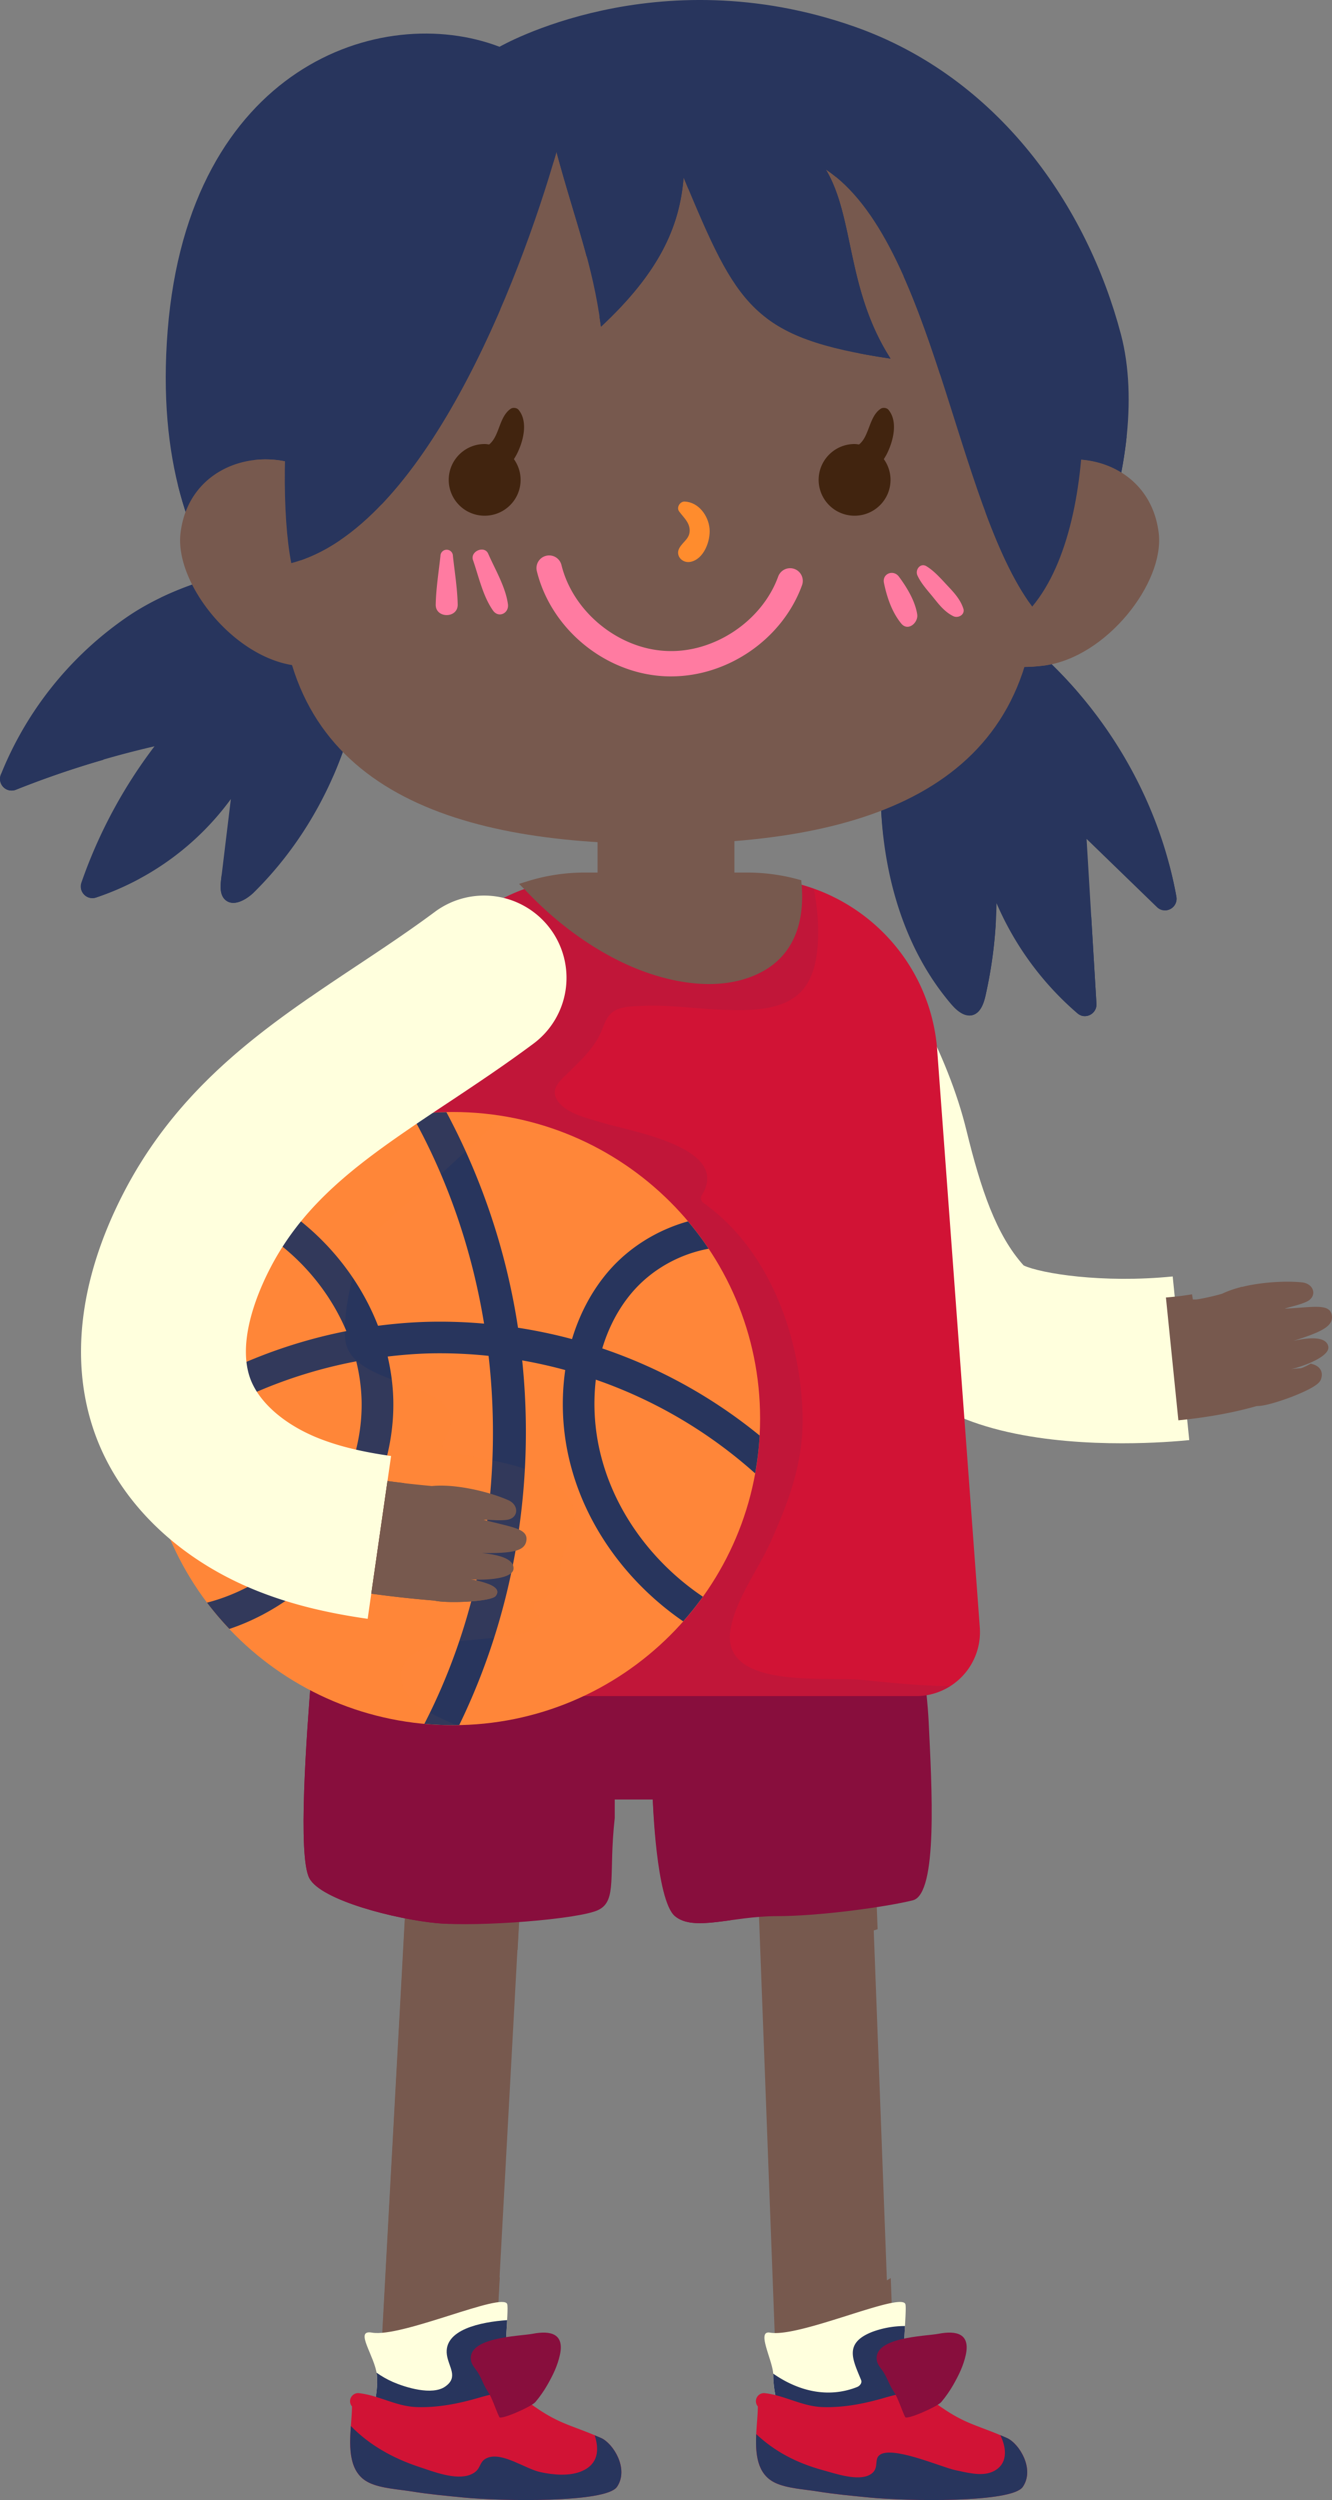 <svg xmlns="http://www.w3.org/2000/svg" width="63.629" height="119.37"><rect width="100%" height="100%" fill="#808080" stroke="none"/><g fill-rule="evenodd" stroke-miterlimit="10" data-paper-data="{&quot;isPaintingLayer&quot;:true}" style="mix-blend-mode:normal"><path fill="#77594e" d="M39.855 117.344a2.723 2.723 0 0 1-2.723-2.617L35.84 80.44a2.722 2.722 0 0 1 2.623-2.818c1.523-.076 2.77 1.114 2.826 2.614l1.29 34.286a2.722 2.722 0 0 1-2.621 2.82c-.034.002-.07.002-.104.002" data-paper-data="{&quot;origPos&quot;:null}"/><path fill="#77594e" d="M38.637 77.274a2.722 2.722 0 0 0-2.622 2.819l1.29 34.287a2.723 2.723 0 0 0 2.723 2.617 2.722 2.722 0 0 0 2.726-2.822l-.203-5.404c-1.088.663-2.38 1.197-3.5 1.205-2.279.017-1.15-2.996-1.117-4.347.083-3.42-.068-6.842-.348-10.246-.064-.783-.05-1.666.636-2.186.437-.332 1.05-.396 1.57-.514.73-.164 1.435-.33 2.131-.57l-.46-12.224c-.056-1.5-1.303-2.69-2.826-2.615m-17.872 41.072a2.72 2.72 0 0 1-2.724-2.863c.327-6.144.656-12.135.983-18.128.327-5.99.655-11.98.983-18.12a2.72 2.72 0 0 1 2.867-2.57 2.72 2.72 0 0 1 2.577 2.859c-.327 6.143-.655 12.135-.982 18.127-.328 5.99-.656 11.98-.984 18.12a2.723 2.723 0 0 1-2.72 2.575" data-paper-data="{&quot;origPos&quot;:null}"/><path fill="#77594e" d="M19.024 97.53c.328-5.99.655-11.98.983-18.122a2.72 2.72 0 0 1 2.867-2.57 2.721 2.721 0 0 1 2.577 2.86c-.24 4.528-.483 8.976-.725 13.4-.727.294-1.484.463-2.295.567-.49.063-1.013.064-1.473.27-.626.281-.898.787-1.033 1.44a17.315 17.315 0 0 0-.275 4.934c.148 1.798.065 4.788-.022 6.583-.08 1.64.29 2.676 2.534 2.423.574-.064 1.164-.274 1.712-.583-.13 2.388-.259 4.786-.389 7.213a2.722 2.722 0 0 1-2.867 2.57 2.721 2.721 0 0 1-2.577-2.86c.328-6.142.655-12.135.983-18.126" data-paper-data="{&quot;origPos&quot;:null}"/><path fill="#ffd" d="M53.594 68.913c-3.236 0-7.889-.468-10.232-2.898-2.779-2.883-3.973-6.6-4.849-10.188-.63-2.584-2.445-5.562-3.755-7.576l6.61-4.27c1.758 2.704 3.894 6.284 4.798 9.99.687 2.811 1.42 4.995 2.733 6.451.817.381 3.764.862 7.12.525l.791 7.814c-.52.052-1.716.152-3.216.152"/><path fill="#28355d" d="M.758 37.708a.554.554 0 0 1-.72-.717 16.64 16.64 0 0 1 6.041-7.539c3.052-2.08 7.48-2.846 11.167-2.58.93 5.634-1.02 11.665-5.075 15.697-.385.383-1.018.757-1.417.39-.253-.236-.23-.634-.19-.976l.464-3.83a13.116 13.116 0 0 1-6.443 4.702c-.438.145-.847-.284-.695-.718a23.482 23.482 0 0 1 3.49-6.503 44.884 44.884 0 0 0-6.622 2.074"/><path fill="#28355d" d="m10.588 41.793.09-.193c.506-1.042 1.224-1.952 1.825-2.93-.03 1.303-.123 2.66-.395 3.955-.388.362-.975.682-1.354.333-.253-.235-.23-.633-.19-.975l.023-.19m-6.718.616c1.027-.812 2.058-2.167 3.022-3.053 1.146-1.05 2.006-1.883 3.245-2.829-.407 1.69-3.25 5.042-3.478 5.425a13 13 0 0 1-2.073.902.552.552 0 0 1-.716-.445M.04 36.991l.02-.043c1.677-1.66 3.815-2.746 6.18-2.425-.224.734-.7 1.3-1.32 1.76a45.22 45.22 0 0 0-4.16 1.425.554.554 0 0 1-.72-.717m14.33-2.71c-.574-1.01-1.432-1.39-2.486-1.82-1.82-.749-3.406-1.66-4.102-3.614-.036-.1-.065-.206-.097-.31 2.882-1.384 6.48-1.888 9.562-1.666.565 3.426.06 6.996-1.332 10.176-.704-.742-1.1-1.986-1.546-2.767"/><path fill="#880e3d" d="M42.846 71.252s1.363 7.835 1.515 10.94c.15 3.106.454 8.241-.758 8.544-1.212.301-4.392.755-6.513.755-2.12 0-3.938.754-4.847 0-.908-.755-1.06-5.57-1.06-5.57h-1.817v.888c-.303 2.718.128 3.927-.77 4.38-.896.453-5.75.822-7.716.637-1.966-.184-5.544-1.09-6.103-2.148-.558-1.057-.137-6.796.106-9.817.245-3.02 2.971-11.27 2.971-11.27z"/><g fill="#880e3d"><path d="M14.883 79.861c.245-3.02 2.972-11.27 2.972-11.27l24.99 2.662s1.045 6 1.407 9.58c-1.8 1.777-5.623 1.622-7.825 1.534-2.024-.082-4.048-.32-6.074-.308-.93.005-1.823.025-2.688.398-1.02.44-1.887 1.127-2.958 1.473-1.739.561-3.59.413-5.36.14-.764-.117-2.443-.645-3.156-.152-1.242.86 2.983 2.347 2.885 2.792-.098.444-1.636.038-2.456.137-.206.025-.342.212-.237.41.962 1.808 5.604 2.567 5.57 2.828-.035.262-.5.728-.757.772-.186.031-.234.258-.163.4.116.235.27.434.453.604-.22-.008-.428-.018-.606-.034-1.966-.185-5.544-1.09-6.102-2.149-.559-1.057-.139-6.796.105-9.817"/><path d="M33.034 85.055c.725 0 0 1.753-.422 2.654-.07.15-.023.36.163.401.932.2.848.336.868 1.1.013.486.187.95.423 1.37.233.4.512.77.831 1.105-1.145.157-2.08.282-2.653-.194-.759-.63-1.005-4.443-1.06-5.57.578-.46 1.125-.866 1.85-.866"/></g><path fill="#d11335" d="M28.101 41.912h7.772c4.614 0 8.467 3.507 8.886 8.088l2.046 27.71a3.055 3.055 0 0 1-3.052 3.274h-23.53a3.055 3.055 0 0 1-3.054-3.275L19.215 50c.42-4.58 4.273-8.087 8.886-8.087"/><path fill="#28355d" fill-opacity=".1" d="M17.17 77.71 19.214 50c.42-4.58 4.273-8.088 8.886-8.088h7.772c1.053 0 2.063.19 3.005.527.153.816.237 1.645.197 2.467-.04.853-.197 1.813-.82 2.454-.914.94-2.543.892-3.753.852-1.28-.043-2.56-.248-3.842-.183-.43.021-1.025.015-1.39.291-.354.268-.432.717-.62 1.093-.349.694-.868 1.175-1.414 1.718-.474.47-1.05.886-.529 1.521.46.56 1.464.77 2.113.967 1.37.418 6.127 1.18 4.703 3.454-.085.134-.02.29.098.373 3.106 2.224 4.576 6.258 4.715 9.961.086 2.273-.597 4.15-1.514 6.197-.589 1.314-1.696 2.783-1.927 4.215-.463 2.871 4.62 2.216 6.233 2.385 1.395.145 2.834.292 4.263.303-.473.3-1.032.477-1.638.477h-23.53a3.056 3.056 0 0 1-3.054-3.275"/><path fill="#28355d" d="M44.214 27.66c6.175 2.65 10.8 8.565 11.981 15.15.096.532-.54.88-.93.502l-3.36-3.257.472 7.874c.03.482-.54.774-.907.46a14.49 14.49 0 0 1-3.866-5.264 21.433 21.433 0 0 1-.527 4.416c-.086.38-.24.82-.617.926-.39.11-.759-.213-1.022-.52-2.3-2.69-3.287-6.308-3.369-9.843-.08-3.534 1.32-7.006 2.145-10.444"/><path fill="#28355d" d="M49.588 34.2c-.76.7-1.096 1.807-1.768 2.596-1.425 1.67-3.453 2.802-5.608 3.192a20.198 20.198 0 0 1-.143-1.884c-.08-3.534 1.32-7.006 2.145-10.444 2.834 1.216 5.336 3.126 7.334 5.468-.71.287-1.423.58-1.96 1.071m2.706 3.354c.21-.143.828.198.986.29 1.21.684 1.996 2.19 2.57 3.446.134.503.254 1.008.345 1.521a.552.552 0 0 1-.5.652c-.324-.523-.65-1.045-.968-1.573-.524-.87-1.11-1.7-1.624-2.574-.137-.23-.9-1.7-.81-1.762m-6.036 3.71c.717.823 1.1 1.837 1.304 2.925a21.47 21.47 0 0 1-.484 3.353c-.086.38-.24.821-.617.926a.59.59 0 0 1-.156.02c-.72-2.42-.898-4.97-.047-7.224m3.741-.418a10.02 10.02 0 0 1 2.13 2.937l.25 4.147a.556.556 0 0 1-.724.56c-1.208-2.427-1.998-5.177-1.657-7.644"/><path fill="#28355d" d="M23.863 2.234s7.441-4.308 16.96-.96c6.87 2.417 11.11 8.558 12.726 14.7 1.616 6.142-2.34 16.234-7.252 17.863-4.913 1.63-31.752-2.145-31.752-2.145S7 28.36 8.01 15.773C9.018 3.187 18.208.073 23.863 2.234"/><path fill="#28355d" d="M12.517 21.12c.172.003.318-.178.264-.346-.978-3.017-.72-5.563.582-8.635.96-2.268 2.706-5.105 4.76-6.688 2.16-1.665 4.114-2.07 6.685-2.829 1.691-.498 3.137-.464 4.733.337.85.425 2.508 1.163 2.577 2.251.022.35.57.351.547 0 0-.018-.008-.036-.01-.054a.273.273 0 0 0 .064-.08c1.61-3.228 5.937-2.318 8.67-1.27 3.362 1.29 6.67 3.688 8.84 6.552 1.15 1.517 1.968 3.254 2.12 5.164.085 1.095-.008 2.208.16 3.3.165 1.083.644 1.71 1.31 2.021-.586 5.583-3.774 11.75-7.522 12.994-4.913 1.63-31.752-2.145-31.752-2.145s-4.406-1.953-6.032-8.494c.908-1.26 2.307-2.109 4.004-2.078"/><path fill="#77594e" d="M45.853 28.532c.017-2.623.42-3.273 2.29-5.283 2.152-2.312 6.747-1.576 7.208 2.198.291 2.375-2.505 5.95-5.472 6.33-2.968.38-4.042-.86-4.026-3.245" data-paper-data="{&quot;origPos&quot;:null}"/><path fill="#77594e" d="M48.143 23.25c1.16-1.248 3.03-1.599 4.58-1.075.29 1.113.27 2.33-.308 3.33-.363.627-1.199.962-1.265 1.725-.033.387.198.764.248 1.14.11.837-.202 1.765-.584 2.492a6.133 6.133 0 0 1-.53.836c-.135.03-.27.061-.405.08-2.968.38-4.042-.86-4.026-3.246.018-2.623.42-3.273 2.29-5.283m-30.02 5.283c.015 2.385-1.06 3.625-4.027 3.245-2.968-.38-5.763-3.955-5.472-6.33.461-3.774 5.055-4.51 7.207-2.198 1.871 2.01 2.273 2.66 2.29 5.283" data-paper-data="{&quot;origPos&quot;:null}"/><path fill="#77594e" d="M14.096 31.776c-.007 0-.013-.002-.019-.003-1.122-1-2.45-2.627-2.397-4.183.04-1.2 1.241-1.41 1.126-2.707-.085-.945-.616-1.967-.647-2.919 1.325-.153 2.732.275 3.673 1.285 1.87 2.01 2.272 2.66 2.29 5.283.016 2.385-1.058 3.625-4.026 3.245" data-paper-data="{&quot;origPos&quot;:null}"/><path fill="#77594e" d="M13.383 27.609c0-9.954 1.652-21.346 18.075-21.346 16.42 0 18.074 11.392 18.074 21.346s-8.093 12.687-18.074 12.687c-9.983 0-18.075-2.733-18.075-12.687" data-paper-data="{&quot;origPos&quot;:null}"/><path fill="#77594e" d="M48.198 27.832c-.377-.598-.65-1.274-.918-1.926-.575-1.402-1.228-2.767-1.786-4.176-1.145-2.89-1.91-5.927-3.05-8.814a14.22 14.22 0 0 0-.88-2.025c-.17-.31-.626-.037-.474.276.313.64.592 1.292.848 1.952.52 1.477.82 3.022 1.078 4.578-2.18.24-4.352-.028-6.09-1.492-1.67-1.408-2.686-3.45-3.569-5.404-.107-.237-.425-.128-.5.064-.76 1.958-1.553 4.492-3.704 5.33-1.61.626-1.462-.77-1.694-1.875-.255-1.212-.53-2.413-.73-3.636-.044-.277-.46-.242-.527 0-1.414 5.104-5.772 16.576-12.289 16.587.008-9.937 1.692-21.274 18.074-21.274 16.422 0 18.075 11.392 18.075 21.347 0 .058-.004.113-.005.171-.43.912-1.17 1.41-1.859.317" data-paper-data="{&quot;origPos&quot;:null}"/><path fill="#ff7ba1" d="M32.056 32.297a7.26 7.26 0 0 1-.328-.009c-2.844-.15-5.404-2.262-6.084-5.02a.604.604 0 0 1 .444-.73.604.604 0 0 1 .733.442c.547 2.216 2.685 3.98 4.972 4.1 2.28.13 4.6-1.405 5.38-3.55a.606.606 0 1 1 1.14.412c-.935 2.566-3.53 4.354-6.257 4.354"/><path fill="#ff8c2d" d="M32.71 23.947c.66.034 1.127.668 1.185 1.295.053.583-.272 1.473-.926 1.588-.38.066-.722-.3-.514-.666.183-.32.512-.452.49-.875-.02-.365-.304-.595-.505-.873-.138-.19.046-.48.27-.469"/><path fill="#28355d" d="M39.45 8.091c1.373 2.296.965 5.71 3.09 9.032-6.6-.98-7.32-2.507-9.885-8.648-.187 2.408-1.219 4.58-3.946 7.123-.404-3.047-1.24-5.047-2.126-8.345-1.794 6.268-6.35 17.966-12.668 19.636-.89-4.56.105-15.989 3.354-19.318 3.25-3.328 7.901-5.138 12.556-5.32 4.656-.184 9.298 1.181 13.351 3.47 2.692 1.52 5.178 3.471 7.007 5.96 1.827 2.486 2.637 13.088-.875 17.282-3.685-4.974-4.699-17.44-9.858-20.872" data-paper-data="{&quot;origPos&quot;:null}"/><path fill="#28355d" d="M47.362 18.648c1.353 3.098 2.03 6.707 1.801 10.106-.796-1.14-1.468-2.63-2.087-4.298-.036-1.944-.032-3.885.286-5.808m-6.339-1.782c-.536-1.348-.898-2.765-1.292-4.17-.462-1.646-1.09-3.68-.249-5.29.17.344.322.696.46 1.052a6.138 6.138 0 0 0-.492-.367c1.373 2.296.965 5.71 3.09 9.032a35.86 35.86 0 0 1-1.517-.257m-2.6-.708c-.698-.267-1.286-.583-1.793-.968-.584-2.333-1.136-4.673-1.082-7.072 1.687 2.238 2.397 5.238 2.875 8.04m-8.45-3.795c.81-1.892 1.133-4.146 2.136-5.949.396.79.646 1.677.778 2.613-.077-.184-.15-.36-.232-.552-.187 2.408-1.22 4.58-3.946 7.124-.02-.159-.048-.305-.07-.457.48-.909.925-1.836 1.334-2.779m-9.404 5.083c1.09-2.504 1.453-5.7 3.127-7.92.446 1.713.458 3.5.19 5.277-1.49 3.443-3.409 6.93-5.684 9.304.692-2.254 1.424-4.495 2.367-6.66m-5.24 4.951c.69-2.78 1.175-5.742 2.351-8.38.063 2.53-.368 5.007-.746 7.52-.213 1.41-.382 2.844-.68 4.243a7.93 7.93 0 0 1-1.907.976c.287-1.461.614-2.915.98-4.359M27.168 4.346c1.374 2.195 1.402 5.2.86 7.923-.41-1.54-.916-3.05-1.445-5.016-.047.165-.098.336-.149.51.13-1.167.32-2.319.735-3.417M42.694 8.14c2.046 2.97 2.28 6.32 2.22 9.756-.534-1.634-1.097-3.235-1.74-4.682-.204-1.688-.458-3.373-.48-5.074" data-paper-data="{&quot;origPos&quot;:null}"/><path fill="#41240f" d="M23.152 21.201c.073 0 .143.013.213.022.501-.397.47-1.329 1.034-1.706.104-.069.288-.05.37.048.475.565.227 1.515-.08 2.117-.044.083-.09.163-.14.24.2.28.32.621.32.991 0 .945-.769 1.711-1.717 1.711a1.714 1.714 0 0 1-1.717-1.71c0-.946.77-1.713 1.717-1.713m17.671 0c.073 0 .142.013.213.022.5-.397.47-1.329 1.034-1.706.104-.069.288-.05.37.048.474.565.226 1.515-.08 2.117-.044.083-.09.163-.14.24.2.28.32.621.32.991 0 .945-.77 1.711-1.717 1.711a1.714 1.714 0 0 1-1.717-1.71c0-.946.77-1.713 1.717-1.713" data-paper-data="{&quot;origPos&quot;:null}"/><path fill="#ff8639" d="M6.95 67.734c0-8.085 6.572-14.639 14.68-14.639 8.107 0 14.68 6.554 14.68 14.638 0 8.085-6.573 14.64-14.68 14.64-8.108 0-14.68-6.555-14.68-14.639"/><path fill="#28355d" d="M7.07 69.578a14.683 14.683 0 0 1-.12-1.812 24.185 24.185 0 0 1 9.596-4.21c-1.073-2.545-3.233-4.662-5.823-5.62.366-.404.754-.786 1.162-1.147 2.788 1.25 5.065 3.667 6.173 6.513.773-.1 1.553-.165 2.335-.188.911-.024 1.823.005 2.731.086-.573-3.504-1.73-6.9-3.455-9.97.55-.074 1.102-.116 1.656-.127a32.053 32.053 0 0 1 3.42 10.293c.87.135 1.732.314 2.58.543.355-1.177.918-2.257 1.677-3.162 1.016-1.21 2.396-2.05 3.863-2.46.352.415.68.851.985 1.306-1.384.255-2.73.985-3.687 2.124-.63.75-1.097 1.65-1.393 2.636a24.06 24.06 0 0 1 7.517 4.16c-.034.606-.106 1.21-.215 1.807a22.416 22.416 0 0 0-7.61-4.475 10.032 10.032 0 0 0 .33 3.942c.747 2.605 2.516 4.896 4.783 6.421a14.67 14.67 0 0 1-.94 1.177c-2.51-1.724-4.467-4.28-5.299-7.184a11.484 11.484 0 0 1-.335-4.815 22.75 22.75 0 0 0-2.056-.46c.615 5.92-.374 12-3.006 17.408-.103.002-.206.008-.31.008-.457 0-.91-.024-1.357-.064 2.748-5.333 3.755-11.556 3.067-17.57a22.165 22.165 0 0 0-2.9-.115c-.643.02-1.283.073-1.92.148.156.67.25 1.355.268 2.046.121 4.8-3.294 9.44-7.83 10.961a14.646 14.646 0 0 1-1.068-1.256c4.225-1.089 7.494-5.3 7.384-9.666A8.796 8.796 0 0 0 17.018 65a22.634 22.634 0 0 0-9.949 4.58"/><path fill="#ff8639" fill-opacity=".05" d="M21.63 53.095c.807 0 1.598.067 2.37.193-.918.938-1.903 1.814-2.863 2.704-1.136 1.053-2.464 2.04-3.51 3.168-.605.653-1.308 3.477-1.126 4.852.33 2.486 6.618 1.81 4.67 4.834-.099.15 0 .353.162.4 1.757.508 4.111.577 5.515 1.875.753.697.737 1.687.314 2.545-.152.306-.302.576-.366.913-.047.248.013.506-.028.75-.107.642-.569.893-1.124 1.191-.165.09-.166.302-.056.43.823.947-.877 1.102-1.525 1.192-.845.118-1.699.162-2.546.265-1.062.13-2.89.69-2.227 2.185.392.89 1.66 1.41 2.505 1.776-.055 0-.11.005-.165.005-8.108 0-14.68-6.555-14.68-14.64 0-8.084 6.572-14.638 14.68-14.638"/><path fill="#ffd" d="M5.765 57.23c2.228-4.467 5.568-7.212 9.023-9.6l.011-.007.07-.046c.711-.492 1.43-.97 2.142-1.443 1.244-.826 2.53-1.68 3.76-2.594a3.943 3.943 0 0 1 5.51.801 3.918 3.918 0 0 1-.804 5.495c-1.396 1.038-2.77 1.951-4.1 2.835l-.024.015c-.699.464-1.39.923-2.065 1.39-2.808 1.935-5.04 3.785-6.47 6.652-.589 1.177-1.48 3.404-.863 5.096.424 1.158 1.675 2.235 3.347 2.881.931.36 2.005.62 3.38.815l-1.119 7.774c-1.98-.283-3.603-.685-5.106-1.266-3.813-1.472-6.693-4.21-7.9-7.513-1.224-3.345-.806-7.249 1.208-11.285m37.485 52.787c-.202-.604-5.049 1.61-6.463 1.36-.688-.123.152 1.36.152 2.026 0 1.217.555 2.397.555 2.397s1.897 2.574 4.381 2.171c1.463-.237 1.275-1.48 1.223-3.625-.037-1.499.234-4.08.152-4.329"/><path fill="#28355d" d="M40.943 113.974c.124-.05.25-.189.191-.336-.397-.975-.838-1.758.532-2.297a4.5 4.5 0 0 1 1.565-.28c-.055.95-.156 2.335-.133 3.286.052 2.143.24 3.388-1.223 3.624-2.484.403-4.38-2.17-4.38-2.17s-.556-1.18-.556-2.398c0-.022-.003-.047-.005-.07 1.171.817 2.597 1.2 4.01.64"/><path fill="#ffd" d="M24.23 110.017c.082.25-.189 2.83-.152 4.33.053 2.143.24 3.387-1.223 3.624-2.485.403-5.202-2.17-5.202-2.17s.451-1.51.353-2.398c-.102-.919-1.107-2.182-.239-2.027 1.414.251 6.261-1.963 6.463-1.359"/><path fill="#28355d" d="M18.006 113.403c-.004-.037-.012-.076-.018-.113.24.17.497.317.775.44.601.262 1.88.662 2.507.22.642-.452.162-.922.078-1.51-.172-1.213 1.632-1.573 2.878-1.66-.049.938-.174 2.517-.148 3.566.053 2.144.24 3.388-1.222 3.625-2.486.403-5.204-2.17-5.204-2.17s.452-1.51.354-2.398"/><path fill="#d11335" d="M36.56 114.27c.96.115 1.75.63 2.748.662.976.031 1.965-.16 2.897-.43 1.227-.358 1.622-.366 2.67.374 1.268.894 1.8.902 3.222 1.53.585.257 1.35 1.482.76 2.337-.53.771-5.554.681-7.326.507-.813-.08-1.676-.16-2.48-.29-.606-.1-1.459-.144-2.025-.414-1.305-.623-.824-2.523-.825-3.646a.386.386 0 0 1 .36-.63"/><path fill="#28355d" d="M39.324 117.948c.552.15 1.658.54 2.234.212.457-.26.197-.67.42-.904.522-.55 3.002.552 3.663.688.522.107 1.214.303 1.735.09.78-.322.732-1.112.407-1.762.102.042.2.083.314.133.585.258 1.35 1.483.76 2.34-.53.77-5.554.68-7.326.505-.813-.08-1.675-.16-2.48-.29-.606-.1-1.459-.144-2.025-.414-.865-.413-.945-1.386-.9-2.323.871.818 1.904 1.373 3.198 1.725"/><path fill="#880e3d" d="M44.828 111.432c.875-.168 1.528 0 1.306 1.01-.116.524-.333.964-.6 1.434-.166.288-.356.56-.569.814-.18.218-1.652.866-1.725.72-.167-.338-.335-.909-.545-1.216-.2-.29-.302-.632-.49-.93-.107-.17-.279-.337-.317-.544-.21-1.137 2.313-1.168 2.94-1.288"/><path fill="#d11335" d="M17.173 114.27c.96.115 1.75.63 2.748.662.975.031 1.965-.16 2.897-.43 1.226-.358 1.622-.366 2.67.374 1.267.894 1.8.902 3.221 1.53.586.257 1.352 1.482.762 2.337-.532.771-5.555.681-7.327.507-.813-.08-1.676-.16-2.48-.29-.607-.1-1.459-.144-2.026-.414-1.304-.623-.823-2.523-.824-3.646a.386.386 0 0 1 .36-.63"/><path fill="#28355d" d="M20.038 117.794c.647.213 1.742.65 2.443.361.556-.229.35-.618.802-.8.712-.289 1.817.53 2.54.684.604.13 1.367.201 1.95-.04.816-.34.857-1.032.635-1.72.1.04.193.078.301.126.586.258 1.352 1.483.762 2.34-.532.77-5.554.68-7.327.505-.814-.08-1.676-.16-2.48-.29-.606-.1-1.46-.144-2.026-.414-.985-.47-.952-1.669-.877-2.71.885.91 2.007 1.54 3.277 1.958"/><path fill="#880e3d" d="M25.441 111.432c.874-.168 1.528 0 1.305 1.01-.116.524-.332.964-.6 1.434-.165.288-.355.56-.569.814-.18.218-1.65.866-1.724.72-.168-.338-.335-.909-.546-1.216-.2-.29-.3-.632-.489-.93-.108-.17-.28-.337-.317-.544-.21-1.137 2.313-1.168 2.94-1.288"/><path fill="#ff7ba1" d="M44.262 27.04c.383.236.695.601 1.001.926.317.337.605.646.754 1.086.1.29-.242.485-.48.368-.403-.2-.667-.534-.946-.883-.268-.332-.59-.673-.766-1.062-.122-.269.142-.62.437-.436m-1.322.493c.381.514.777 1.164.875 1.803.06.39-.436.832-.76.44-.446-.54-.689-1.262-.829-1.943-.092-.448.452-.652.714-.3m-19.619-1.094c.334.761.83 1.583.943 2.412.058.43-.447.68-.714.3-.484-.687-.68-1.62-.955-2.407-.146-.418.545-.72.726-.305m-1.685.108c.084.768.21 1.544.228 2.316.015.675-1.067.676-1.05 0 .017-.772.142-1.548.226-2.316a.298.298 0 0 1 .596 0"/><path fill="#77594e" d="M21.618 76.493c-.358-.003-.675-.025-.863-.069a55.84 55.84 0 0 1-3.02-.33l.774-5.38c.7.1 1.408.173 2.117.24.38-.036.825-.026 1.364.05.684.095 1.573.311 2.28.62.545.235.51.875-.068.946-.407.05-.907-.02-1.095-.003 1.32.356 2.152.405 2.034 1.017-.094.495-.716.582-2.122.572.672.063 1.557.231 1.51.758-.049.523-1.597.544-2.034.491 1.202.237 1.404.508 1.185.798-.143.188-1.2.294-2.042.29h-.02" data-paper-data="{&quot;origPos&quot;:null}"/><path fill="#77594e" d="M18.51 70.713c.263.037.53.07.795.1-.398 1.568-.442 3.346 1.118 4.24.855.49 1.868.621 2.9.58.45.177.51.37.356.57-.143.19-1.198.294-2.04.29h-.02c-.359-.003-.676-.024-.864-.069a55.3 55.3 0 0 1-3.019-.33zm37.633-8.535c.881-.079 1.632-.23 2.237-.406.241-.114.518-.218.853-.304l.08-.032-.002.016c.163-.04.33-.079.517-.11.68-.12 1.593-.188 2.362-.113.59.058.755.677.226.923-.37.173-.869.26-1.042.333 1.365-.066 2.172-.275 2.25.343.062.5-.503.774-1.843 1.196.66-.146 1.552-.258 1.67.258.116.512-1.35 1.007-1.783 1.09 1.216-.142 1.493.052 1.373.397-.11.32-2.08 1.06-2.722 1.11l-.164.01c-1.01.292-2.195.515-3.469.652z" data-paper-data="{&quot;origPos&quot;:null}"/><path fill="#77594e" stroke="#77594e" stroke-width=".5" d="M56.983 62.046c.002 1.016.036 2.038.202 3.018.112.663.355 1.054 1.05 1.148.892.12 2.024-.14 2.898-.328.516-.11 1.048-.255 1.51-.505.236.07.289.208.226.39-.112.32-2.082 1.06-2.723 1.11l-.164.01c-1.01.292-2.195.515-3.468.652l-.544-5.363c.362-.032.697-.079 1.013-.132M28.795 41.912v-1.976c.983.063 1.99.094 3.02.094 1.028 0 2.036-.03 3.018-.094v1.976h.867c.81 0 1.594.11 2.342.312.138 1.588-.243 3.181-1.83 3.992-1.96 1.002-4.536.4-6.405-.502-1.691-.817-3.226-1.999-4.542-3.396a8.93 8.93 0 0 1 2.663-.406z" data-paper-data="{&quot;origPos&quot;:null}"/><path fill="#77594e" d="M28.101 41.912h.867v-1.976c.983.063 1.99.094 3.02.094 1.028 0 2.036-.03 3.018-.094v1.604c-.958.31-2.41.304-2.954.412-.8.16-1.584.378-1.786 1.24-.418 1.785 1.25 2.724 2.748 2.954 1.168.18 2.392.127 3.598-.072-.076.047-.143.1-.226.142-1.96 1.002-4.537.4-6.406-.502-1.69-.817-3.226-1.999-4.54-3.396a8.93 8.93 0 0 1 2.661-.406" data-paper-data="{&quot;origPos&quot;:null}"/></g></svg>